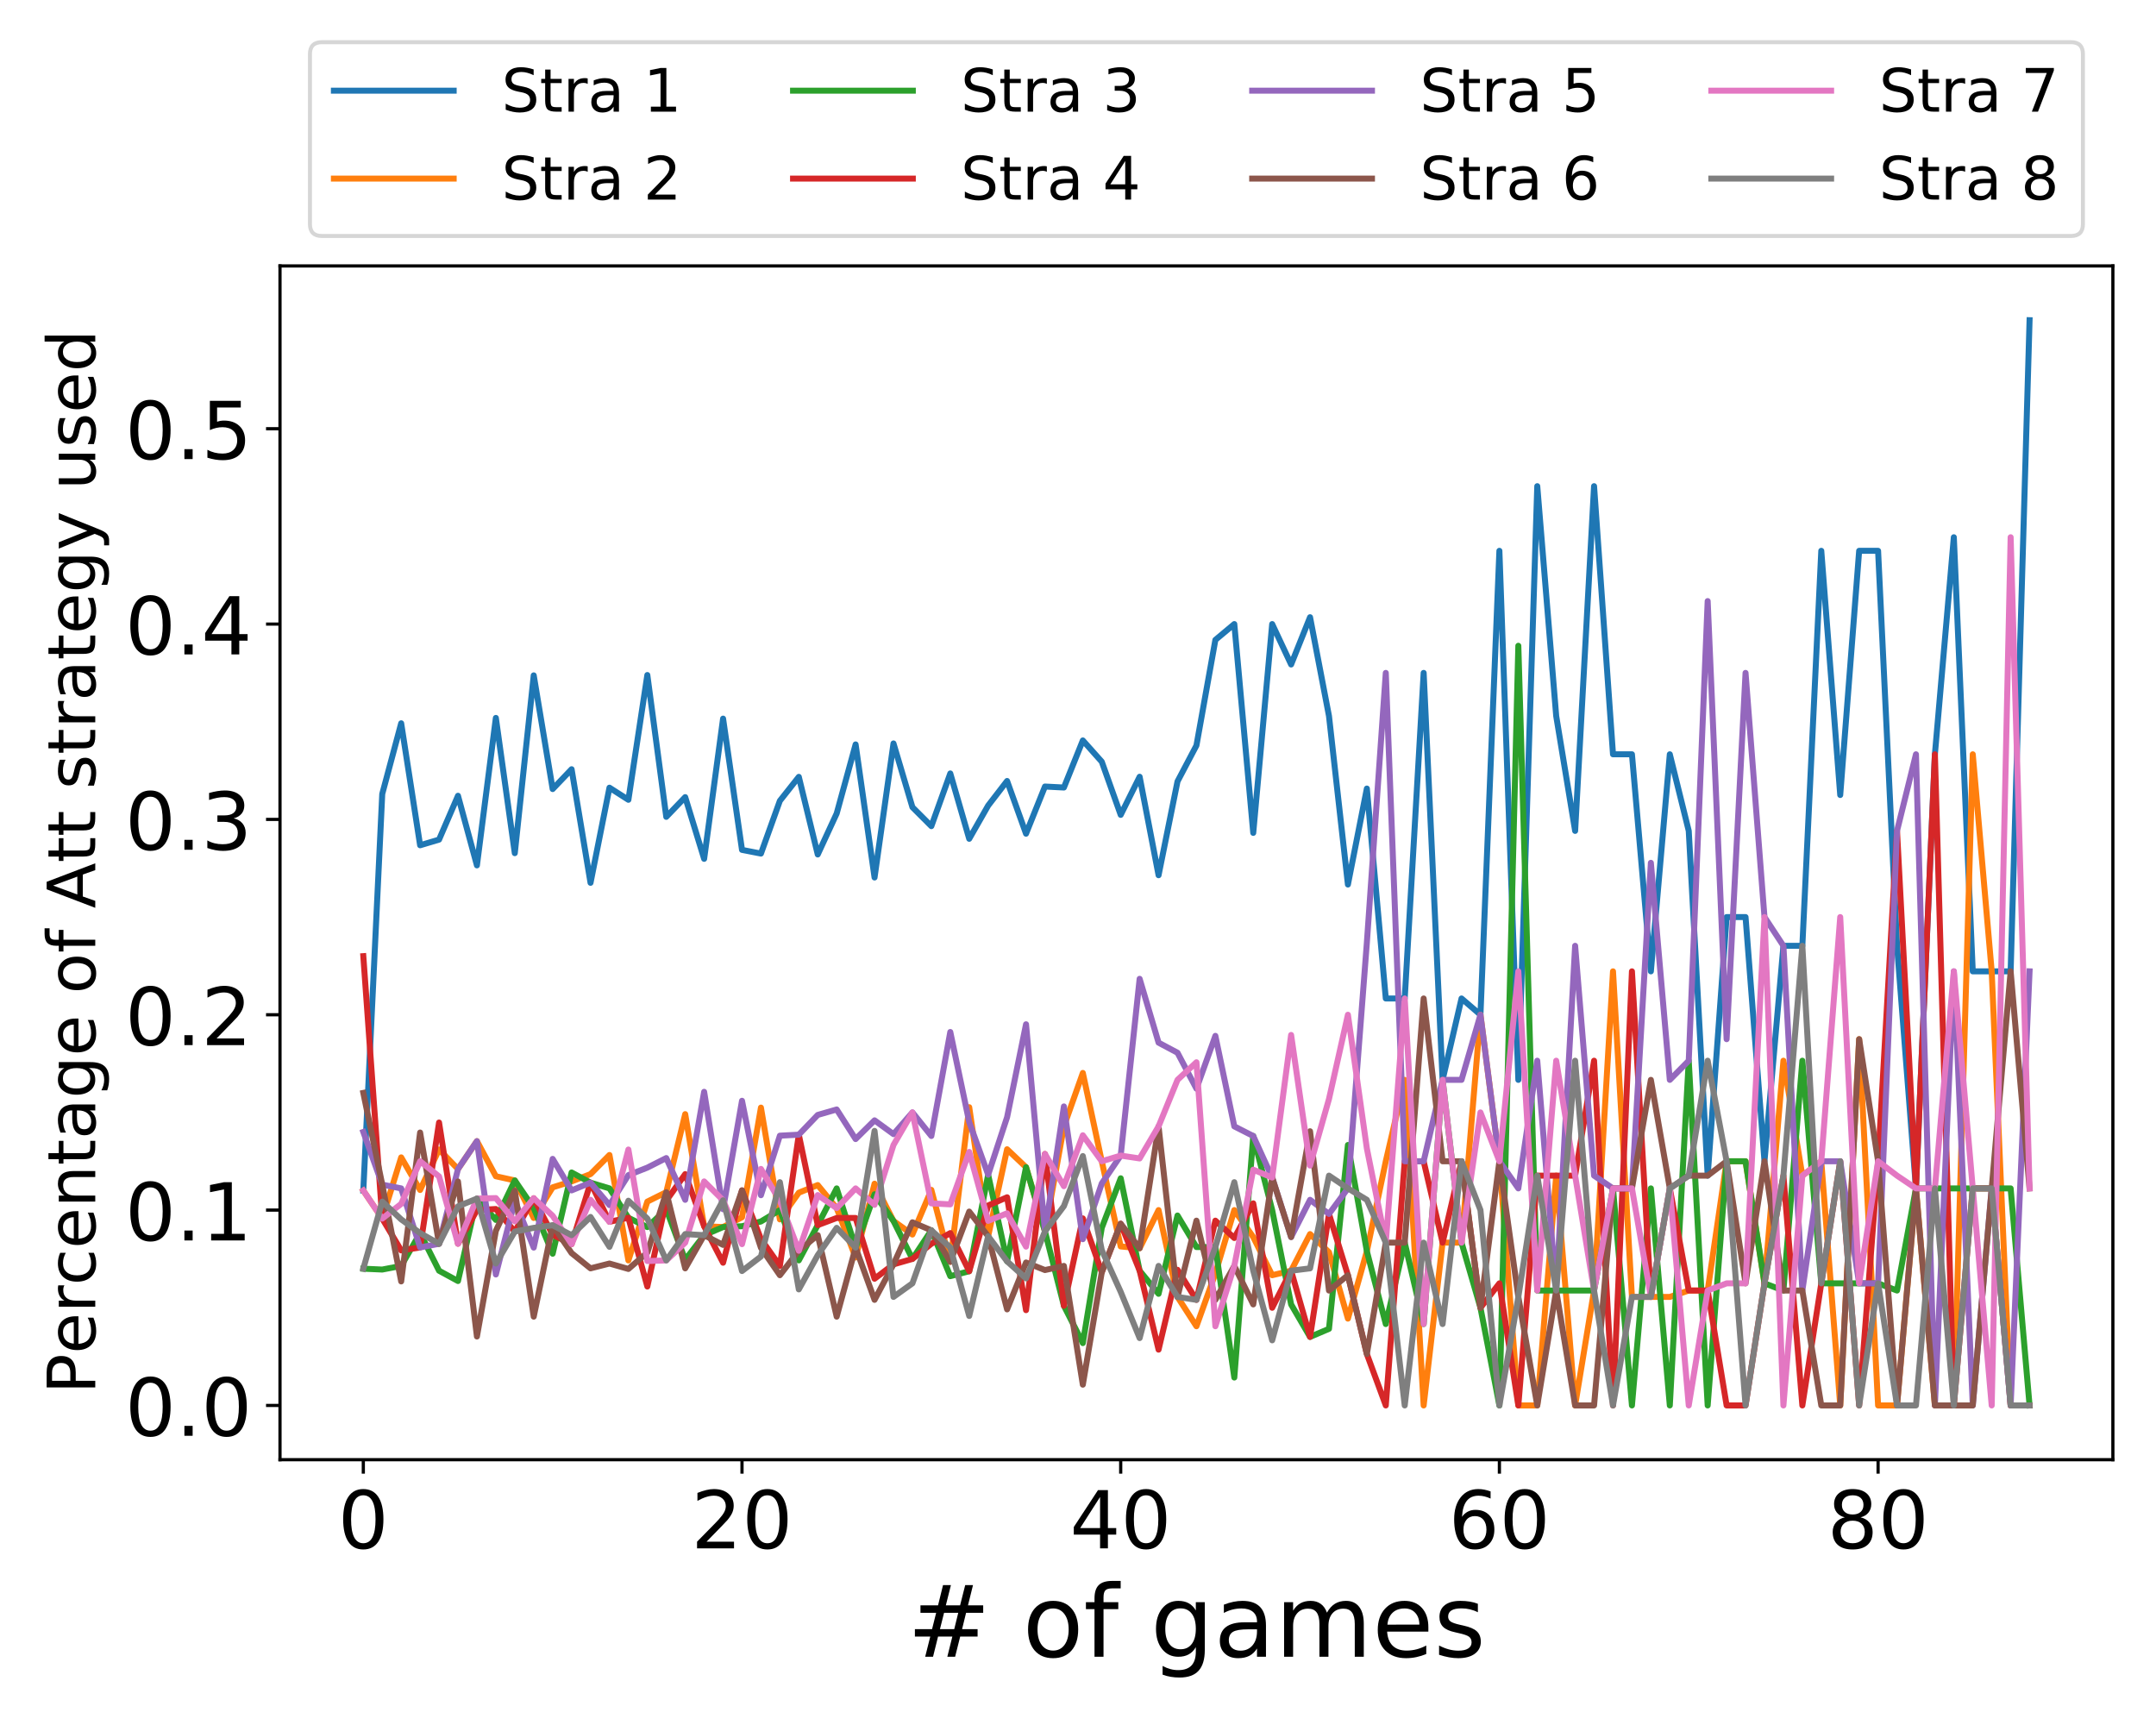 <?xml version="1.0" encoding="utf-8" standalone="no"?>
<!DOCTYPE svg PUBLIC "-//W3C//DTD SVG 1.1//EN"
  "http://www.w3.org/Graphics/SVG/1.1/DTD/svg11.dtd">
<!-- Created with matplotlib (https://matplotlib.org/) -->
<svg height="432pt" version="1.1" viewBox="0 0 540 432" width="540pt" xmlns="http://www.w3.org/2000/svg" xmlns:xlink="http://www.w3.org/1999/xlink">
 <defs>
  <style type="text/css">
*{stroke-linecap:butt;stroke-linejoin:round;}
  </style>
 </defs>
 <g id="figure_1">
  <g id="patch_1">
   <path d="M 0 432 
L 540 432 
L 540 0 
L 0 0 
z
" style="fill:#ffffff;"/>
  </g>
  <g id="axes_1">
   <g id="patch_2">
    <path d="M 70.13 365.56 
L 529.2 365.56 
L 529.2 66.6 
L 70.13 66.6 
z
" style="fill:#ffffff;"/>
   </g>
   <g id="matplotlib.axis_1">
    <g id="xtick_1">
     <g id="line2d_1">
      <defs>
       <path d="M 0 0 
L 0 3.5 
" id="mbf0264734a" style="stroke:#000000;stroke-width:0.8;"/>
      </defs>
      <g>
       <use style="stroke:#000000;stroke-width:0.8;" x="90.997" xlink:href="#mbf0264734a" y="365.56"/>
      </g>
     </g>
     <g id="text_1">
      <!-- 0 -->
      <defs>
       <path d="M 31.781 66.406 
Q 24.172 66.406 20.328 58.906 
Q 16.5 51.422 16.5 36.375 
Q 16.5 21.391 20.328 13.891 
Q 24.172 6.391 31.781 6.391 
Q 39.453 6.391 43.281 13.891 
Q 47.125 21.391 47.125 36.375 
Q 47.125 51.422 43.281 58.906 
Q 39.453 66.406 31.781 66.406 
z
M 31.781 74.219 
Q 44.047 74.219 50.516 64.516 
Q 56.984 54.828 56.984 36.375 
Q 56.984 17.969 50.516 8.266 
Q 44.047 -1.422 31.781 -1.422 
Q 19.531 -1.422 13.062 8.266 
Q 6.594 17.969 6.594 36.375 
Q 6.594 54.828 13.062 64.516 
Q 19.531 74.219 31.781 74.219 
z
" id="DejaVuSans-48"/>
      </defs>
      <g transform="translate(84.634 387.757)scale(0.2 -0.2)">
       <use xlink:href="#DejaVuSans-48"/>
      </g>
     </g>
    </g>
    <g id="xtick_2">
     <g id="line2d_2">
      <g>
       <use style="stroke:#000000;stroke-width:0.8;" x="185.846" xlink:href="#mbf0264734a" y="365.56"/>
      </g>
     </g>
     <g id="text_2">
      <!-- 20 -->
      <defs>
       <path d="M 19.188 8.297 
L 53.609 8.297 
L 53.609 0 
L 7.328 0 
L 7.328 8.297 
Q 12.938 14.109 22.625 23.891 
Q 32.328 33.688 34.812 36.531 
Q 39.547 41.844 41.422 45.531 
Q 43.312 49.219 43.312 52.781 
Q 43.312 58.594 39.234 62.25 
Q 35.156 65.922 28.609 65.922 
Q 23.969 65.922 18.812 64.312 
Q 13.672 62.703 7.812 59.422 
L 7.812 69.391 
Q 13.766 71.781 18.938 73 
Q 24.125 74.219 28.422 74.219 
Q 39.75 74.219 46.484 68.547 
Q 53.219 62.891 53.219 53.422 
Q 53.219 48.922 51.531 44.891 
Q 49.859 40.875 45.406 35.406 
Q 44.188 33.984 37.641 27.219 
Q 31.109 20.453 19.188 8.297 
z
" id="DejaVuSans-50"/>
      </defs>
      <g transform="translate(173.121 387.757)scale(0.2 -0.2)">
       <use xlink:href="#DejaVuSans-50"/>
       <use x="63.623" xlink:href="#DejaVuSans-48"/>
      </g>
     </g>
    </g>
    <g id="xtick_3">
     <g id="line2d_3">
      <g>
       <use style="stroke:#000000;stroke-width:0.8;" x="280.695" xlink:href="#mbf0264734a" y="365.56"/>
      </g>
     </g>
     <g id="text_3">
      <!-- 40 -->
      <defs>
       <path d="M 37.797 64.312 
L 12.891 25.391 
L 37.797 25.391 
z
M 35.203 72.906 
L 47.609 72.906 
L 47.609 25.391 
L 58.016 25.391 
L 58.016 17.188 
L 47.609 17.188 
L 47.609 0 
L 37.797 0 
L 37.797 17.188 
L 4.891 17.188 
L 4.891 26.703 
z
" id="DejaVuSans-52"/>
      </defs>
      <g transform="translate(267.97 387.757)scale(0.2 -0.2)">
       <use xlink:href="#DejaVuSans-52"/>
       <use x="63.623" xlink:href="#DejaVuSans-48"/>
      </g>
     </g>
    </g>
    <g id="xtick_4">
     <g id="line2d_4">
      <g>
       <use style="stroke:#000000;stroke-width:0.8;" x="375.544" xlink:href="#mbf0264734a" y="365.56"/>
      </g>
     </g>
     <g id="text_4">
      <!-- 60 -->
      <defs>
       <path d="M 33.016 40.375 
Q 26.375 40.375 22.484 35.828 
Q 18.609 31.297 18.609 23.391 
Q 18.609 15.531 22.484 10.953 
Q 26.375 6.391 33.016 6.391 
Q 39.656 6.391 43.531 10.953 
Q 47.406 15.531 47.406 23.391 
Q 47.406 31.297 43.531 35.828 
Q 39.656 40.375 33.016 40.375 
z
M 52.594 71.297 
L 52.594 62.312 
Q 48.875 64.062 45.094 64.984 
Q 41.312 65.922 37.594 65.922 
Q 27.828 65.922 22.672 59.328 
Q 17.531 52.734 16.797 39.406 
Q 19.672 43.656 24.016 45.922 
Q 28.375 48.188 33.594 48.188 
Q 44.578 48.188 50.953 41.516 
Q 57.328 34.859 57.328 23.391 
Q 57.328 12.156 50.688 5.359 
Q 44.047 -1.422 33.016 -1.422 
Q 20.359 -1.422 13.672 8.266 
Q 6.984 17.969 6.984 36.375 
Q 6.984 53.656 15.188 63.938 
Q 23.391 74.219 37.203 74.219 
Q 40.922 74.219 44.703 73.484 
Q 48.484 72.75 52.594 71.297 
z
" id="DejaVuSans-54"/>
      </defs>
      <g transform="translate(362.819 387.757)scale(0.2 -0.2)">
       <use xlink:href="#DejaVuSans-54"/>
       <use x="63.623" xlink:href="#DejaVuSans-48"/>
      </g>
     </g>
    </g>
    <g id="xtick_5">
     <g id="line2d_5">
      <g>
       <use style="stroke:#000000;stroke-width:0.8;" x="470.394" xlink:href="#mbf0264734a" y="365.56"/>
      </g>
     </g>
     <g id="text_5">
      <!-- 80 -->
      <defs>
       <path d="M 31.781 34.625 
Q 24.75 34.625 20.719 30.859 
Q 16.703 27.094 16.703 20.516 
Q 16.703 13.922 20.719 10.156 
Q 24.75 6.391 31.781 6.391 
Q 38.812 6.391 42.859 10.172 
Q 46.922 13.969 46.922 20.516 
Q 46.922 27.094 42.891 30.859 
Q 38.875 34.625 31.781 34.625 
z
M 21.922 38.812 
Q 15.578 40.375 12.031 44.719 
Q 8.5 49.078 8.5 55.328 
Q 8.5 64.062 14.719 69.141 
Q 20.953 74.219 31.781 74.219 
Q 42.672 74.219 48.875 69.141 
Q 55.078 64.062 55.078 55.328 
Q 55.078 49.078 51.531 44.719 
Q 48 40.375 41.703 38.812 
Q 48.828 37.156 52.797 32.312 
Q 56.781 27.484 56.781 20.516 
Q 56.781 9.906 50.312 4.234 
Q 43.844 -1.422 31.781 -1.422 
Q 19.734 -1.422 13.25 4.234 
Q 6.781 9.906 6.781 20.516 
Q 6.781 27.484 10.781 32.312 
Q 14.797 37.156 21.922 38.812 
z
M 18.312 54.391 
Q 18.312 48.734 21.844 45.562 
Q 25.391 42.391 31.781 42.391 
Q 38.141 42.391 41.719 45.562 
Q 45.312 48.734 45.312 54.391 
Q 45.312 60.062 41.719 63.234 
Q 38.141 66.406 31.781 66.406 
Q 25.391 66.406 21.844 63.234 
Q 18.312 60.062 18.312 54.391 
z
" id="DejaVuSans-56"/>
      </defs>
      <g transform="translate(457.669 387.757)scale(0.2 -0.2)">
       <use xlink:href="#DejaVuSans-56"/>
       <use x="63.623" xlink:href="#DejaVuSans-48"/>
      </g>
     </g>
    </g>
    <g id="text_6">
     <!-- # of games -->
     <defs>
      <path d="M 51.125 44 
L 36.922 44 
L 32.812 27.688 
L 47.125 27.688 
z
M 43.797 71.781 
L 38.719 51.516 
L 52.984 51.516 
L 58.109 71.781 
L 65.922 71.781 
L 60.891 51.516 
L 76.125 51.516 
L 76.125 44 
L 58.984 44 
L 54.984 27.688 
L 70.516 27.688 
L 70.516 20.219 
L 53.078 20.219 
L 48 0 
L 40.188 0 
L 45.219 20.219 
L 30.906 20.219 
L 25.875 0 
L 18.016 0 
L 23.094 20.219 
L 7.719 20.219 
L 7.719 27.688 
L 24.906 27.688 
L 29 44 
L 13.281 44 
L 13.281 51.516 
L 30.906 51.516 
L 35.891 71.781 
z
" id="DejaVuSans-35"/>
      <path id="DejaVuSans-32"/>
      <path d="M 30.609 48.391 
Q 23.391 48.391 19.188 42.75 
Q 14.984 37.109 14.984 27.297 
Q 14.984 17.484 19.156 11.844 
Q 23.344 6.203 30.609 6.203 
Q 37.797 6.203 41.984 11.859 
Q 46.188 17.531 46.188 27.297 
Q 46.188 37.016 41.984 42.703 
Q 37.797 48.391 30.609 48.391 
z
M 30.609 56 
Q 42.328 56 49.016 48.375 
Q 55.719 40.766 55.719 27.297 
Q 55.719 13.875 49.016 6.219 
Q 42.328 -1.422 30.609 -1.422 
Q 18.844 -1.422 12.172 6.219 
Q 5.516 13.875 5.516 27.297 
Q 5.516 40.766 12.172 48.375 
Q 18.844 56 30.609 56 
z
" id="DejaVuSans-111"/>
      <path d="M 37.109 75.984 
L 37.109 68.5 
L 28.516 68.5 
Q 23.688 68.5 21.797 66.547 
Q 19.922 64.594 19.922 59.516 
L 19.922 54.688 
L 34.719 54.688 
L 34.719 47.703 
L 19.922 47.703 
L 19.922 0 
L 10.891 0 
L 10.891 47.703 
L 2.297 47.703 
L 2.297 54.688 
L 10.891 54.688 
L 10.891 58.5 
Q 10.891 67.625 15.141 71.797 
Q 19.391 75.984 28.609 75.984 
z
" id="DejaVuSans-102"/>
      <path d="M 45.406 27.984 
Q 45.406 37.75 41.375 43.109 
Q 37.359 48.484 30.078 48.484 
Q 22.859 48.484 18.828 43.109 
Q 14.797 37.75 14.797 27.984 
Q 14.797 18.266 18.828 12.891 
Q 22.859 7.516 30.078 7.516 
Q 37.359 7.516 41.375 12.891 
Q 45.406 18.266 45.406 27.984 
z
M 54.391 6.781 
Q 54.391 -7.172 48.188 -13.984 
Q 42 -20.797 29.203 -20.797 
Q 24.469 -20.797 20.266 -20.094 
Q 16.062 -19.391 12.109 -17.922 
L 12.109 -9.188 
Q 16.062 -11.328 19.922 -12.344 
Q 23.781 -13.375 27.781 -13.375 
Q 36.625 -13.375 41.016 -8.766 
Q 45.406 -4.156 45.406 5.172 
L 45.406 9.625 
Q 42.625 4.781 38.281 2.391 
Q 33.938 0 27.875 0 
Q 17.828 0 11.672 7.656 
Q 5.516 15.328 5.516 27.984 
Q 5.516 40.672 11.672 48.328 
Q 17.828 56 27.875 56 
Q 33.938 56 38.281 53.609 
Q 42.625 51.219 45.406 46.391 
L 45.406 54.688 
L 54.391 54.688 
z
" id="DejaVuSans-103"/>
      <path d="M 34.281 27.484 
Q 23.391 27.484 19.188 25 
Q 14.984 22.516 14.984 16.5 
Q 14.984 11.719 18.141 8.906 
Q 21.297 6.109 26.703 6.109 
Q 34.188 6.109 38.703 11.406 
Q 43.219 16.703 43.219 25.484 
L 43.219 27.484 
z
M 52.203 31.203 
L 52.203 0 
L 43.219 0 
L 43.219 8.297 
Q 40.141 3.328 35.547 0.953 
Q 30.953 -1.422 24.312 -1.422 
Q 15.922 -1.422 10.953 3.297 
Q 6 8.016 6 15.922 
Q 6 25.141 12.172 29.828 
Q 18.359 34.516 30.609 34.516 
L 43.219 34.516 
L 43.219 35.406 
Q 43.219 41.609 39.141 45 
Q 35.062 48.391 27.688 48.391 
Q 23 48.391 18.547 47.266 
Q 14.109 46.141 10.016 43.891 
L 10.016 52.203 
Q 14.938 54.109 19.578 55.047 
Q 24.219 56 28.609 56 
Q 40.484 56 46.344 49.844 
Q 52.203 43.703 52.203 31.203 
z
" id="DejaVuSans-97"/>
      <path d="M 52 44.188 
Q 55.375 50.25 60.062 53.125 
Q 64.75 56 71.094 56 
Q 79.641 56 84.281 50.016 
Q 88.922 44.047 88.922 33.016 
L 88.922 0 
L 79.891 0 
L 79.891 32.719 
Q 79.891 40.578 77.094 44.375 
Q 74.312 48.188 68.609 48.188 
Q 61.625 48.188 57.562 43.547 
Q 53.516 38.922 53.516 30.906 
L 53.516 0 
L 44.484 0 
L 44.484 32.719 
Q 44.484 40.625 41.703 44.406 
Q 38.922 48.188 33.109 48.188 
Q 26.219 48.188 22.156 43.531 
Q 18.109 38.875 18.109 30.906 
L 18.109 0 
L 9.078 0 
L 9.078 54.688 
L 18.109 54.688 
L 18.109 46.188 
Q 21.188 51.219 25.484 53.609 
Q 29.781 56 35.688 56 
Q 41.656 56 45.828 52.969 
Q 50 49.953 52 44.188 
z
" id="DejaVuSans-109"/>
      <path d="M 56.203 29.594 
L 56.203 25.203 
L 14.891 25.203 
Q 15.484 15.922 20.484 11.062 
Q 25.484 6.203 34.422 6.203 
Q 39.594 6.203 44.453 7.469 
Q 49.312 8.734 54.109 11.281 
L 54.109 2.781 
Q 49.266 0.734 44.188 -0.344 
Q 39.109 -1.422 33.891 -1.422 
Q 20.797 -1.422 13.156 6.188 
Q 5.516 13.812 5.516 26.812 
Q 5.516 40.234 12.766 48.109 
Q 20.016 56 32.328 56 
Q 43.359 56 49.781 48.891 
Q 56.203 41.797 56.203 29.594 
z
M 47.219 32.234 
Q 47.125 39.594 43.094 43.984 
Q 39.062 48.391 32.422 48.391 
Q 24.906 48.391 20.391 44.141 
Q 15.875 39.891 15.188 32.172 
z
" id="DejaVuSans-101"/>
      <path d="M 44.281 53.078 
L 44.281 44.578 
Q 40.484 46.531 36.375 47.5 
Q 32.281 48.484 27.875 48.484 
Q 21.188 48.484 17.844 46.438 
Q 14.5 44.391 14.5 40.281 
Q 14.5 37.156 16.891 35.375 
Q 19.281 33.594 26.516 31.984 
L 29.594 31.297 
Q 39.156 29.25 43.188 25.516 
Q 47.219 21.781 47.219 15.094 
Q 47.219 7.469 41.188 3.016 
Q 35.156 -1.422 24.609 -1.422 
Q 20.219 -1.422 15.453 -0.562 
Q 10.688 0.297 5.422 2 
L 5.422 11.281 
Q 10.406 8.688 15.234 7.391 
Q 20.062 6.109 24.812 6.109 
Q 31.156 6.109 34.562 8.281 
Q 37.984 10.453 37.984 14.406 
Q 37.984 18.062 35.516 20.016 
Q 33.062 21.969 24.703 23.781 
L 21.578 24.516 
Q 13.234 26.266 9.516 29.906 
Q 5.812 33.547 5.812 39.891 
Q 5.812 47.609 11.281 51.797 
Q 16.75 56 26.812 56 
Q 31.781 56 36.172 55.266 
Q 40.578 54.547 44.281 53.078 
z
" id="DejaVuSans-115"/>
     </defs>
     <g transform="translate(227.222 414.912)scale(0.25 -0.25)">
      <use xlink:href="#DejaVuSans-35"/>
      <use x="83.789" xlink:href="#DejaVuSans-32"/>
      <use x="115.576" xlink:href="#DejaVuSans-111"/>
      <use x="176.758" xlink:href="#DejaVuSans-102"/>
      <use x="211.963" xlink:href="#DejaVuSans-32"/>
      <use x="243.75" xlink:href="#DejaVuSans-103"/>
      <use x="307.227" xlink:href="#DejaVuSans-97"/>
      <use x="368.506" xlink:href="#DejaVuSans-109"/>
      <use x="465.918" xlink:href="#DejaVuSans-101"/>
      <use x="527.441" xlink:href="#DejaVuSans-115"/>
     </g>
    </g>
   </g>
   <g id="matplotlib.axis_2">
    <g id="ytick_1">
     <g id="line2d_6">
      <defs>
       <path d="M 0 0 
L -3.5 0 
" id="m1c75ceeee9" style="stroke:#000000;stroke-width:0.8;"/>
      </defs>
      <g>
       <use style="stroke:#000000;stroke-width:0.8;" x="70.13" xlink:href="#m1c75ceeee9" y="351.971"/>
      </g>
     </g>
     <g id="text_7">
      <!-- 0.0 -->
      <defs>
       <path d="M 10.688 12.406 
L 21 12.406 
L 21 0 
L 10.688 0 
z
" id="DejaVuSans-46"/>
      </defs>
      <g transform="translate(31.324 359.569)scale(0.2 -0.2)">
       <use xlink:href="#DejaVuSans-48"/>
       <use x="63.623" xlink:href="#DejaVuSans-46"/>
       <use x="95.41" xlink:href="#DejaVuSans-48"/>
      </g>
     </g>
    </g>
    <g id="ytick_2">
     <g id="line2d_7">
      <g>
       <use style="stroke:#000000;stroke-width:0.8;" x="70.13" xlink:href="#m1c75ceeee9" y="303.05"/>
      </g>
     </g>
     <g id="text_8">
      <!-- 0.1 -->
      <defs>
       <path d="M 12.406 8.297 
L 28.516 8.297 
L 28.516 63.922 
L 10.984 60.406 
L 10.984 69.391 
L 28.422 72.906 
L 38.281 72.906 
L 38.281 8.297 
L 54.391 8.297 
L 54.391 0 
L 12.406 0 
z
" id="DejaVuSans-49"/>
      </defs>
      <g transform="translate(31.324 310.649)scale(0.2 -0.2)">
       <use xlink:href="#DejaVuSans-48"/>
       <use x="63.623" xlink:href="#DejaVuSans-46"/>
       <use x="95.41" xlink:href="#DejaVuSans-49"/>
      </g>
     </g>
    </g>
    <g id="ytick_3">
     <g id="line2d_8">
      <g>
       <use style="stroke:#000000;stroke-width:0.8;" x="70.13" xlink:href="#m1c75ceeee9" y="254.129"/>
      </g>
     </g>
     <g id="text_9">
      <!-- 0.2 -->
      <g transform="translate(31.324 261.728)scale(0.2 -0.2)">
       <use xlink:href="#DejaVuSans-48"/>
       <use x="63.623" xlink:href="#DejaVuSans-46"/>
       <use x="95.41" xlink:href="#DejaVuSans-50"/>
      </g>
     </g>
    </g>
    <g id="ytick_4">
     <g id="line2d_9">
      <g>
       <use style="stroke:#000000;stroke-width:0.8;" x="70.13" xlink:href="#m1c75ceeee9" y="205.209"/>
      </g>
     </g>
     <g id="text_10">
      <!-- 0.3 -->
      <defs>
       <path d="M 40.578 39.312 
Q 47.656 37.797 51.625 33 
Q 55.609 28.219 55.609 21.188 
Q 55.609 10.406 48.188 4.484 
Q 40.766 -1.422 27.094 -1.422 
Q 22.516 -1.422 17.656 -0.516 
Q 12.797 0.391 7.625 2.203 
L 7.625 11.719 
Q 11.719 9.328 16.594 8.109 
Q 21.484 6.891 26.812 6.891 
Q 36.078 6.891 40.938 10.547 
Q 45.797 14.203 45.797 21.188 
Q 45.797 27.641 41.281 31.266 
Q 36.766 34.906 28.719 34.906 
L 20.219 34.906 
L 20.219 43.016 
L 29.109 43.016 
Q 36.375 43.016 40.234 45.922 
Q 44.094 48.828 44.094 54.297 
Q 44.094 59.906 40.109 62.906 
Q 36.141 65.922 28.719 65.922 
Q 24.656 65.922 20.016 65.031 
Q 15.375 64.156 9.812 62.312 
L 9.812 71.094 
Q 15.438 72.656 20.344 73.438 
Q 25.25 74.219 29.594 74.219 
Q 40.828 74.219 47.359 69.109 
Q 53.906 64.016 53.906 55.328 
Q 53.906 49.266 50.438 45.094 
Q 46.969 40.922 40.578 39.312 
z
" id="DejaVuSans-51"/>
      </defs>
      <g transform="translate(31.324 212.807)scale(0.2 -0.2)">
       <use xlink:href="#DejaVuSans-48"/>
       <use x="63.623" xlink:href="#DejaVuSans-46"/>
       <use x="95.41" xlink:href="#DejaVuSans-51"/>
      </g>
     </g>
    </g>
    <g id="ytick_5">
     <g id="line2d_10">
      <g>
       <use style="stroke:#000000;stroke-width:0.8;" x="70.13" xlink:href="#m1c75ceeee9" y="156.288"/>
      </g>
     </g>
     <g id="text_11">
      <!-- 0.4 -->
      <g transform="translate(31.324 163.886)scale(0.2 -0.2)">
       <use xlink:href="#DejaVuSans-48"/>
       <use x="63.623" xlink:href="#DejaVuSans-46"/>
       <use x="95.41" xlink:href="#DejaVuSans-52"/>
      </g>
     </g>
    </g>
    <g id="ytick_6">
     <g id="line2d_11">
      <g>
       <use style="stroke:#000000;stroke-width:0.8;" x="70.13" xlink:href="#m1c75ceeee9" y="107.367"/>
      </g>
     </g>
     <g id="text_12">
      <!-- 0.5 -->
      <defs>
       <path d="M 10.797 72.906 
L 49.516 72.906 
L 49.516 64.594 
L 19.828 64.594 
L 19.828 46.734 
Q 21.969 47.469 24.109 47.828 
Q 26.266 48.188 28.422 48.188 
Q 40.625 48.188 47.75 41.5 
Q 54.891 34.812 54.891 23.391 
Q 54.891 11.625 47.562 5.094 
Q 40.234 -1.422 26.906 -1.422 
Q 22.312 -1.422 17.547 -0.641 
Q 12.797 0.141 7.719 1.703 
L 7.719 11.625 
Q 12.109 9.234 16.797 8.062 
Q 21.484 6.891 26.703 6.891 
Q 35.156 6.891 40.078 11.328 
Q 45.016 15.766 45.016 23.391 
Q 45.016 31 40.078 35.438 
Q 35.156 39.891 26.703 39.891 
Q 22.75 39.891 18.812 39.016 
Q 14.891 38.141 10.797 36.281 
z
" id="DejaVuSans-53"/>
      </defs>
      <g transform="translate(31.324 114.966)scale(0.2 -0.2)">
       <use xlink:href="#DejaVuSans-48"/>
       <use x="63.623" xlink:href="#DejaVuSans-46"/>
       <use x="95.41" xlink:href="#DejaVuSans-53"/>
      </g>
     </g>
    </g>
    <g id="text_13">
     <!-- Percentage of Att strategy used -->
     <defs>
      <path d="M 19.672 64.797 
L 19.672 37.406 
L 32.078 37.406 
Q 38.969 37.406 42.719 40.969 
Q 46.484 44.531 46.484 51.125 
Q 46.484 57.672 42.719 61.234 
Q 38.969 64.797 32.078 64.797 
z
M 9.812 72.906 
L 32.078 72.906 
Q 44.344 72.906 50.609 67.359 
Q 56.891 61.812 56.891 51.125 
Q 56.891 40.328 50.609 34.812 
Q 44.344 29.297 32.078 29.297 
L 19.672 29.297 
L 19.672 0 
L 9.812 0 
z
" id="DejaVuSans-80"/>
      <path d="M 41.109 46.297 
Q 39.594 47.172 37.812 47.578 
Q 36.031 48 33.891 48 
Q 26.266 48 22.188 43.047 
Q 18.109 38.094 18.109 28.812 
L 18.109 0 
L 9.078 0 
L 9.078 54.688 
L 18.109 54.688 
L 18.109 46.188 
Q 20.953 51.172 25.484 53.578 
Q 30.031 56 36.531 56 
Q 37.453 56 38.578 55.875 
Q 39.703 55.766 41.062 55.516 
z
" id="DejaVuSans-114"/>
      <path d="M 48.781 52.594 
L 48.781 44.188 
Q 44.969 46.297 41.141 47.344 
Q 37.312 48.391 33.406 48.391 
Q 24.656 48.391 19.812 42.844 
Q 14.984 37.312 14.984 27.297 
Q 14.984 17.281 19.812 11.734 
Q 24.656 6.203 33.406 6.203 
Q 37.312 6.203 41.141 7.25 
Q 44.969 8.297 48.781 10.406 
L 48.781 2.094 
Q 45.016 0.344 40.984 -0.531 
Q 36.969 -1.422 32.422 -1.422 
Q 20.062 -1.422 12.781 6.344 
Q 5.516 14.109 5.516 27.297 
Q 5.516 40.672 12.859 48.328 
Q 20.219 56 33.016 56 
Q 37.156 56 41.109 55.141 
Q 45.062 54.297 48.781 52.594 
z
" id="DejaVuSans-99"/>
      <path d="M 54.891 33.016 
L 54.891 0 
L 45.906 0 
L 45.906 32.719 
Q 45.906 40.484 42.875 44.328 
Q 39.844 48.188 33.797 48.188 
Q 26.516 48.188 22.312 43.547 
Q 18.109 38.922 18.109 30.906 
L 18.109 0 
L 9.078 0 
L 9.078 54.688 
L 18.109 54.688 
L 18.109 46.188 
Q 21.344 51.125 25.703 53.562 
Q 30.078 56 35.797 56 
Q 45.219 56 50.047 50.172 
Q 54.891 44.344 54.891 33.016 
z
" id="DejaVuSans-110"/>
      <path d="M 18.312 70.219 
L 18.312 54.688 
L 36.812 54.688 
L 36.812 47.703 
L 18.312 47.703 
L 18.312 18.016 
Q 18.312 11.328 20.141 9.422 
Q 21.969 7.516 27.594 7.516 
L 36.812 7.516 
L 36.812 0 
L 27.594 0 
Q 17.188 0 13.234 3.875 
Q 9.281 7.766 9.281 18.016 
L 9.281 47.703 
L 2.688 47.703 
L 2.688 54.688 
L 9.281 54.688 
L 9.281 70.219 
z
" id="DejaVuSans-116"/>
      <path d="M 34.188 63.188 
L 20.797 26.906 
L 47.609 26.906 
z
M 28.609 72.906 
L 39.797 72.906 
L 67.578 0 
L 57.328 0 
L 50.688 18.703 
L 17.828 18.703 
L 11.188 0 
L 0.781 0 
z
" id="DejaVuSans-65"/>
      <path d="M 32.172 -5.078 
Q 28.375 -14.844 24.75 -17.812 
Q 21.141 -20.797 15.094 -20.797 
L 7.906 -20.797 
L 7.906 -13.281 
L 13.188 -13.281 
Q 16.891 -13.281 18.938 -11.516 
Q 21 -9.766 23.484 -3.219 
L 25.094 0.875 
L 2.984 54.688 
L 12.5 54.688 
L 29.594 11.922 
L 46.688 54.688 
L 56.203 54.688 
z
" id="DejaVuSans-121"/>
      <path d="M 8.5 21.578 
L 8.5 54.688 
L 17.484 54.688 
L 17.484 21.922 
Q 17.484 14.156 20.5 10.266 
Q 23.531 6.391 29.594 6.391 
Q 36.859 6.391 41.078 11.031 
Q 45.312 15.672 45.312 23.688 
L 45.312 54.688 
L 54.297 54.688 
L 54.297 0 
L 45.312 0 
L 45.312 8.406 
Q 42.047 3.422 37.719 1 
Q 33.406 -1.422 27.688 -1.422 
Q 18.266 -1.422 13.375 4.438 
Q 8.5 10.297 8.5 21.578 
z
M 31.109 56 
z
" id="DejaVuSans-117"/>
      <path d="M 45.406 46.391 
L 45.406 75.984 
L 54.391 75.984 
L 54.391 0 
L 45.406 0 
L 45.406 8.203 
Q 42.578 3.328 38.25 0.953 
Q 33.938 -1.422 27.875 -1.422 
Q 17.969 -1.422 11.734 6.484 
Q 5.516 14.406 5.516 27.297 
Q 5.516 40.188 11.734 48.094 
Q 17.969 56 27.875 56 
Q 33.938 56 38.25 53.625 
Q 42.578 51.266 45.406 46.391 
z
M 14.797 27.297 
Q 14.797 17.391 18.875 11.75 
Q 22.953 6.109 30.078 6.109 
Q 37.203 6.109 41.297 11.75 
Q 45.406 17.391 45.406 27.297 
Q 45.406 37.203 41.297 42.844 
Q 37.203 48.484 30.078 48.484 
Q 22.953 48.484 18.875 42.844 
Q 14.797 37.203 14.797 27.297 
z
" id="DejaVuSans-100"/>
     </defs>
     <g transform="translate(23.858 349.092)rotate(-90)scale(0.167 -0.167)">
      <use xlink:href="#DejaVuSans-80"/>
      <use x="60.256" xlink:href="#DejaVuSans-101"/>
      <use x="121.779" xlink:href="#DejaVuSans-114"/>
      <use x="162.861" xlink:href="#DejaVuSans-99"/>
      <use x="217.842" xlink:href="#DejaVuSans-101"/>
      <use x="279.365" xlink:href="#DejaVuSans-110"/>
      <use x="342.744" xlink:href="#DejaVuSans-116"/>
      <use x="381.953" xlink:href="#DejaVuSans-97"/>
      <use x="443.232" xlink:href="#DejaVuSans-103"/>
      <use x="506.709" xlink:href="#DejaVuSans-101"/>
      <use x="568.232" xlink:href="#DejaVuSans-32"/>
      <use x="600.02" xlink:href="#DejaVuSans-111"/>
      <use x="661.201" xlink:href="#DejaVuSans-102"/>
      <use x="696.406" xlink:href="#DejaVuSans-32"/>
      <use x="728.193" xlink:href="#DejaVuSans-65"/>
      <use x="796.586" xlink:href="#DejaVuSans-116"/>
      <use x="835.795" xlink:href="#DejaVuSans-116"/>
      <use x="875.004" xlink:href="#DejaVuSans-32"/>
      <use x="906.791" xlink:href="#DejaVuSans-115"/>
      <use x="958.891" xlink:href="#DejaVuSans-116"/>
      <use x="998.1" xlink:href="#DejaVuSans-114"/>
      <use x="1039.213" xlink:href="#DejaVuSans-97"/>
      <use x="1100.492" xlink:href="#DejaVuSans-116"/>
      <use x="1139.701" xlink:href="#DejaVuSans-101"/>
      <use x="1201.225" xlink:href="#DejaVuSans-103"/>
      <use x="1264.701" xlink:href="#DejaVuSans-121"/>
      <use x="1323.881" xlink:href="#DejaVuSans-32"/>
      <use x="1355.668" xlink:href="#DejaVuSans-117"/>
      <use x="1419.047" xlink:href="#DejaVuSans-115"/>
      <use x="1471.146" xlink:href="#DejaVuSans-101"/>
      <use x="1532.67" xlink:href="#DejaVuSans-100"/>
     </g>
    </g>
   </g>
   <g id="line2d_12">
    <path clip-path="url(#pb233f1029d)" d="M 90.997 298.158 
L 95.739 198.828 
L 100.482 181.137 
L 105.224 211.684 
L 109.967 210.269 
L 114.709 199.288 
L 119.452 216.719 
L 124.194 179.792 
L 128.936 213.661 
L 133.679 169.136 
L 138.421 197.609 
L 143.164 192.642 
L 147.906 221.087 
L 152.649 197.264 
L 157.391 200.295 
L 162.134 169.05 
L 166.876 204.568 
L 171.619 199.63 
L 176.361 215.083 
L 181.104 179.967 
L 185.846 212.839 
L 190.588 213.764 
L 195.331 200.55 
L 200.073 194.553 
L 204.816 213.989 
L 209.558 203.726 
L 214.301 186.431 
L 219.043 219.753 
L 223.786 186.184 
L 228.528 202.151 
L 233.271 206.896 
L 238.013 193.698 
L 242.755 210.063 
L 247.498 201.742 
L 252.24 195.585 
L 256.983 208.788 
L 261.725 196.975 
L 266.468 197.222 
L 271.21 185.432 
L 275.953 190.755 
L 280.695 204.071 
L 285.438 194.525 
L 290.18 219.186 
L 294.923 195.696 
L 299.665 186.698 
L 304.407 160.255 
L 309.15 156.288 
L 313.892 208.583 
L 318.635 156.288 
L 323.377 166.41 
L 328.12 154.571 
L 332.862 179.31 
L 337.605 221.516 
L 342.347 197.484 
L 347.09 250.053 
L 351.832 250.053 
L 356.575 168.518 
L 361.317 270.436 
L 366.059 250.053 
L 370.802 254.129 
L 375.544 137.943 
L 380.287 270.436 
L 385.029 121.756 
L 389.772 179.31 
L 394.514 208.086 
L 399.257 121.756 
L 403.999 188.902 
L 408.742 188.902 
L 413.484 243.258 
L 418.226 188.902 
L 422.969 208.086 
L 427.711 294.417 
L 432.454 229.669 
L 437.196 229.669 
L 441.939 290.82 
L 446.681 236.863 
L 451.424 236.863 
L 456.166 137.943 
L 460.909 199.094 
L 465.651 137.943 
L 470.394 137.943 
L 475.136 236.863 
L 479.878 297.615 
L 484.621 188.902 
L 489.363 134.545 
L 494.106 243.258 
L 498.848 243.258 
L 503.591 243.258 
L 508.333 80.189 
" style="fill:none;stroke:#1f77b4;stroke-linecap:square;stroke-width:1.5;"/>
   </g>
   <g id="line2d_13">
    <path clip-path="url(#pb233f1029d)" d="M 90.997 298.158 
L 95.739 305.177 
L 100.482 289.849 
L 105.224 298.014 
L 109.967 287.868 
L 114.709 292.767 
L 119.452 285.784 
L 124.194 294.578 
L 128.936 295.622 
L 133.679 305.027 
L 138.421 297.351 
L 143.164 295.869 
L 147.906 294.038 
L 152.649 289.252 
L 157.391 315.654 
L 162.134 300.923 
L 166.876 298.564 
L 171.619 279.019 
L 176.361 307.09 
L 181.104 307.294 
L 185.846 304.845 
L 190.588 277.383 
L 195.331 305.38 
L 200.073 298.691 
L 204.816 296.778 
L 209.558 302.556 
L 214.301 314.91 
L 219.043 296.439 
L 223.786 305.768 
L 228.528 309.165 
L 233.271 297.989 
L 238.013 316 
L 242.755 277.283 
L 247.498 309.599 
L 252.24 287.813 
L 256.983 292.311 
L 261.725 308.378 
L 266.468 282.084 
L 271.21 268.702 
L 275.953 290.82 
L 280.695 312.152 
L 285.438 312.609 
L 290.18 303.05 
L 294.923 324.793 
L 299.665 332.138 
L 304.407 318.916 
L 309.15 303.05 
L 313.892 309.798 
L 318.635 319.357 
L 323.377 318.232 
L 328.12 309.058 
L 332.862 313.602 
L 337.605 330.228 
L 342.347 313.349 
L 347.09 290.82 
L 351.832 270.436 
L 356.575 351.971 
L 361.317 311.204 
L 366.059 311.204 
L 370.802 254.129 
L 375.544 290.82 
L 380.287 351.971 
L 385.029 351.971 
L 389.772 294.417 
L 394.514 351.971 
L 399.257 323.194 
L 403.999 243.258 
L 408.742 324.793 
L 413.484 324.793 
L 418.226 324.793 
L 422.969 323.194 
L 427.711 323.194 
L 432.454 290.82 
L 437.196 290.82 
L 441.939 321.395 
L 446.681 265.64 
L 451.424 294.417 
L 456.166 290.82 
L 460.909 351.971 
L 465.651 260.245 
L 470.394 351.971 
L 475.136 351.971 
L 479.878 297.615 
L 484.621 351.971 
L 489.363 351.971 
L 494.106 188.902 
L 498.848 243.258 
L 503.591 351.971 
L 508.333 351.971 
" style="fill:none;stroke:#ff7f0e;stroke-linecap:square;stroke-width:1.5;"/>
   </g>
   <g id="line2d_14">
    <path clip-path="url(#pb233f1029d)" d="M 90.997 317.726 
L 95.739 317.939 
L 100.482 317.028 
L 105.224 308.806 
L 109.967 318.232 
L 114.709 320.811 
L 119.452 300.172 
L 124.194 305.51 
L 128.936 295.622 
L 133.679 302.556 
L 138.421 313.974 
L 143.164 293.625 
L 147.906 296.184 
L 152.649 297.615 
L 157.391 304.973 
L 162.134 307.304 
L 166.876 302.837 
L 171.619 315.495 
L 176.361 309.334 
L 181.104 307.294 
L 185.846 307.09 
L 190.588 305.902 
L 195.331 303.05 
L 200.073 315.644 
L 204.816 306.813 
L 209.558 297.615 
L 214.301 312.439 
L 219.043 299.084 
L 223.786 305.768 
L 228.528 315.28 
L 233.271 308.111 
L 238.013 319.597 
L 242.755 318.361 
L 247.498 294.191 
L 252.24 315.882 
L 256.983 292.311 
L 261.725 308.378 
L 266.468 327.011 
L 271.21 336.358 
L 275.953 307.498 
L 280.695 295.086 
L 285.438 318.232 
L 290.18 324.016 
L 294.923 304.409 
L 299.665 312.305 
L 304.407 312.305 
L 309.15 344.982 
L 313.892 284.494 
L 318.635 303.05 
L 323.377 326.667 
L 328.12 334.806 
L 332.862 332.786 
L 337.605 286.743 
L 342.347 313.349 
L 347.09 331.587 
L 351.832 311.204 
L 356.575 331.587 
L 361.317 270.436 
L 366.059 311.204 
L 370.802 327.511 
L 375.544 351.971 
L 380.287 161.724 
L 385.029 323.194 
L 389.772 323.194 
L 394.514 323.194 
L 399.257 323.194 
L 403.999 297.615 
L 408.742 351.971 
L 413.484 297.615 
L 418.226 351.971 
L 422.969 265.64 
L 427.711 351.971 
L 432.454 290.82 
L 437.196 290.82 
L 441.939 321.395 
L 446.681 323.194 
L 451.424 265.64 
L 456.166 321.395 
L 460.909 321.395 
L 465.651 321.395 
L 470.394 321.395 
L 475.136 323.194 
L 479.878 297.615 
L 484.621 297.615 
L 489.363 297.615 
L 494.106 297.615 
L 498.848 297.615 
L 503.591 297.615 
L 508.333 351.971 
" style="fill:none;stroke:#2ca02c;stroke-linecap:square;stroke-width:1.5;"/>
   </g>
   <g id="line2d_15">
    <path clip-path="url(#pb233f1029d)" d="M 90.997 239.453 
L 95.739 305.177 
L 100.482 313.145 
L 105.224 312.403 
L 109.967 281.12 
L 114.709 311.463 
L 119.452 303.05 
L 124.194 302.777 
L 128.936 308.429 
L 133.679 300.085 
L 138.421 309.225 
L 143.164 311.578 
L 147.906 296.184 
L 152.649 305.977 
L 157.391 304.973 
L 162.134 322.193 
L 166.876 300.7 
L 171.619 294.038 
L 176.361 307.09 
L 181.104 316.23 
L 185.846 298.113 
L 190.588 310.29 
L 195.331 317.028 
L 200.073 284.16 
L 204.816 306.813 
L 209.558 305.027 
L 214.301 305.027 
L 219.043 320.239 
L 223.786 316.639 
L 228.528 315.28 
L 233.271 311.485 
L 238.013 308.806 
L 242.755 318.361 
L 247.498 301.895 
L 252.24 299.842 
L 256.983 328.107 
L 261.725 289.004 
L 266.468 327.011 
L 271.21 305.132 
L 275.953 318.616 
L 280.695 306.463 
L 285.438 318.232 
L 290.18 337.994 
L 294.923 317.998 
L 299.665 325.527 
L 304.407 305.695 
L 309.15 310.039 
L 313.892 301.363 
L 318.635 327.511 
L 323.377 318.232 
L 328.12 334.806 
L 332.862 304.009 
L 337.605 319.357 
L 342.347 339.097 
L 347.09 351.971 
L 351.832 290.82 
L 356.575 290.82 
L 361.317 311.204 
L 366.059 290.82 
L 370.802 327.511 
L 375.544 321.395 
L 380.287 351.971 
L 385.029 294.417 
L 389.772 294.417 
L 394.514 294.417 
L 399.257 265.64 
L 403.999 351.971 
L 408.742 243.258 
L 413.484 324.793 
L 418.226 297.615 
L 422.969 323.194 
L 427.711 323.194 
L 432.454 351.971 
L 437.196 351.971 
L 441.939 321.395 
L 446.681 294.417 
L 451.424 351.971 
L 456.166 321.395 
L 460.909 290.82 
L 465.651 351.971 
L 470.394 290.82 
L 475.136 208.086 
L 479.878 297.615 
L 484.621 188.902 
L 489.363 351.971 
L 494.106 297.615 
L 498.848 297.615 
L 503.591 351.971 
L 508.333 351.971 
" style="fill:none;stroke:#d62728;stroke-linecap:square;stroke-width:1.5;"/>
   </g>
   <g id="line2d_16">
    <path clip-path="url(#pb233f1029d)" d="M 90.997 283.482 
L 95.739 296.669 
L 100.482 297.615 
L 105.224 312.403 
L 109.967 311.485 
L 114.709 292.767 
L 119.452 285.784 
L 124.194 319.175 
L 128.936 300.745 
L 133.679 312.439 
L 138.421 290.226 
L 143.164 298.113 
L 147.906 296.184 
L 152.649 301.796 
L 157.391 294.291 
L 162.134 292.415 
L 166.876 290.019 
L 171.619 300.475 
L 176.361 273.428 
L 181.104 302.827 
L 185.846 275.673 
L 190.588 299.321 
L 195.331 284.414 
L 200.073 284.16 
L 204.816 279.217 
L 209.558 277.849 
L 214.301 285.261 
L 219.043 280.573 
L 223.786 284.025 
L 228.528 278.59 
L 233.271 284.494 
L 238.013 258.446 
L 242.755 281.017 
L 247.498 294.191 
L 252.24 279.793 
L 256.983 256.516 
L 261.725 308.378 
L 266.468 277.092 
L 271.21 310.336 
L 275.953 296.379 
L 280.695 289.398 
L 285.438 245.133 
L 290.18 261.118 
L 294.923 263.642 
L 299.665 272.64 
L 304.407 259.418 
L 309.15 282.084 
L 313.892 284.494 
L 318.635 294.897 
L 323.377 309.798 
L 328.12 300.475 
L 332.862 304.009 
L 337.605 297.615 
L 342.347 236.106 
L 347.09 168.518 
L 351.832 290.82 
L 356.575 290.82 
L 361.317 270.436 
L 366.059 270.436 
L 370.802 254.129 
L 375.544 290.82 
L 380.287 297.615 
L 385.029 265.64 
L 389.772 323.194 
L 394.514 236.863 
L 399.257 294.417 
L 403.999 297.615 
L 408.742 297.615 
L 413.484 216.08 
L 418.226 270.436 
L 422.969 265.64 
L 427.711 150.533 
L 432.454 260.245 
L 437.196 168.518 
L 441.939 229.669 
L 446.681 236.863 
L 451.424 323.194 
L 456.166 290.82 
L 460.909 290.82 
L 465.651 321.395 
L 470.394 321.395 
L 475.136 208.086 
L 479.878 188.902 
L 484.621 351.971 
L 489.363 243.258 
L 494.106 351.971 
L 498.848 297.615 
L 503.591 351.971 
L 508.333 243.258 
" style="fill:none;stroke:#9467bd;stroke-linecap:square;stroke-width:1.5;"/>
   </g>
   <g id="line2d_17">
    <path clip-path="url(#pb233f1029d)" d="M 90.997 273.698 
L 95.739 296.669 
L 100.482 320.91 
L 105.224 283.626 
L 109.967 311.485 
L 114.709 295.883 
L 119.452 334.705 
L 124.194 308.243 
L 128.936 298.184 
L 133.679 329.734 
L 138.421 306.85 
L 143.164 313.822 
L 147.906 317.641 
L 152.649 316.43 
L 157.391 317.79 
L 162.134 313.685 
L 166.876 298.564 
L 171.619 317.641 
L 176.361 309.334 
L 181.104 311.762 
L 185.846 298.113 
L 190.588 312.483 
L 195.331 319.357 
L 200.073 313.222 
L 204.816 309.322 
L 209.558 329.734 
L 214.301 312.439 
L 219.043 325.527 
L 223.786 316.639 
L 228.528 306.108 
L 233.271 308.111 
L 238.013 316 
L 242.755 303.424 
L 247.498 309.599 
L 252.24 327.912 
L 256.983 316.175 
L 261.725 318.065 
L 266.468 317.028 
L 271.21 346.767 
L 275.953 318.616 
L 280.695 306.463 
L 285.438 312.609 
L 290.18 282.084 
L 294.923 324.793 
L 299.665 305.695 
L 304.407 325.527 
L 309.15 317.028 
L 313.892 326.667 
L 318.635 294.897 
L 323.377 309.798 
L 328.12 283.31 
L 332.862 323.194 
L 337.605 319.357 
L 342.347 339.097 
L 347.09 311.204 
L 351.832 311.204 
L 356.575 250.053 
L 361.317 290.82 
L 366.059 290.82 
L 370.802 327.511 
L 375.544 290.82 
L 380.287 324.793 
L 385.029 351.971 
L 389.772 323.194 
L 394.514 351.971 
L 399.257 351.971 
L 403.999 297.615 
L 408.742 297.615 
L 413.484 270.436 
L 418.226 297.615 
L 422.969 294.417 
L 427.711 294.417 
L 432.454 290.82 
L 437.196 321.395 
L 441.939 290.82 
L 446.681 323.194 
L 451.424 323.194 
L 456.166 351.971 
L 460.909 351.971 
L 465.651 260.245 
L 470.394 290.82 
L 475.136 351.971 
L 479.878 297.615 
L 484.621 351.971 
L 489.363 351.971 
L 494.106 351.971 
L 498.848 297.615 
L 503.591 243.258 
L 508.333 297.615 
" style="fill:none;stroke:#8c564b;stroke-linecap:square;stroke-width:1.5;"/>
   </g>
   <g id="line2d_18">
    <path clip-path="url(#pb233f1029d)" d="M 90.997 298.158 
L 95.739 305.177 
L 100.482 301.497 
L 105.224 290.82 
L 109.967 294.616 
L 114.709 311.463 
L 119.452 300.172 
L 124.194 300.044 
L 128.936 305.868 
L 133.679 300.085 
L 138.421 304.475 
L 143.164 311.578 
L 147.906 300.475 
L 152.649 305.977 
L 157.391 287.883 
L 162.134 315.812 
L 166.876 315.654 
L 171.619 311.204 
L 176.361 295.869 
L 181.104 300.593 
L 185.846 311.578 
L 190.588 292.74 
L 195.331 300.721 
L 200.073 313.222 
L 204.816 299.287 
L 209.558 302.556 
L 214.301 297.615 
L 219.043 301.728 
L 223.786 286.743 
L 228.528 278.59 
L 233.271 301.363 
L 238.013 301.611 
L 242.755 288.486 
L 247.498 305.747 
L 252.24 303.852 
L 256.983 312.198 
L 261.725 289.004 
L 266.468 297.06 
L 271.21 284.315 
L 275.953 290.82 
L 280.695 289.398 
L 285.438 290.117 
L 290.18 282.084 
L 294.923 270.436 
L 299.665 266.029 
L 304.407 332.138 
L 309.15 317.028 
L 313.892 292.929 
L 318.635 294.897 
L 323.377 259.19 
L 328.12 291.893 
L 332.862 275.233 
L 337.605 254.129 
L 342.347 287.602 
L 347.09 311.204 
L 351.832 250.053 
L 356.575 331.587 
L 361.317 270.436 
L 366.059 311.204 
L 370.802 278.59 
L 375.544 290.82 
L 380.287 243.258 
L 385.029 323.194 
L 389.772 265.64 
L 394.514 294.417 
L 399.257 323.194 
L 403.999 297.615 
L 408.742 297.615 
L 413.484 324.793 
L 418.226 297.615 
L 422.969 351.971 
L 427.711 323.194 
L 432.454 321.395 
L 437.196 321.395 
L 441.939 229.669 
L 446.681 351.971 
L 451.424 294.417 
L 456.166 290.82 
L 460.909 229.669 
L 465.651 321.395 
L 470.394 290.82 
L 475.136 294.417 
L 479.878 297.615 
L 484.621 297.615 
L 489.363 243.258 
L 494.106 297.615 
L 498.848 351.971 
L 503.591 134.545 
L 508.333 297.615 
" style="fill:none;stroke:#e377c2;stroke-linecap:square;stroke-width:1.5;"/>
   </g>
   <g id="line2d_19">
    <path clip-path="url(#pb233f1029d)" d="M 90.997 317.726 
L 95.739 300.923 
L 100.482 305.38 
L 105.224 308.806 
L 109.967 311.485 
L 114.709 302.115 
L 119.452 300.172 
L 124.194 316.442 
L 128.936 308.429 
L 133.679 307.498 
L 138.421 306.85 
L 143.164 309.334 
L 147.906 304.767 
L 152.649 312.249 
L 157.391 300.7 
L 162.134 305.177 
L 166.876 315.654 
L 171.619 309.058 
L 176.361 309.334 
L 181.104 300.593 
L 185.846 318.31 
L 190.588 314.677 
L 195.331 296.062 
L 200.073 322.909 
L 204.816 314.34 
L 209.558 307.498 
L 214.301 312.439 
L 219.043 283.217 
L 223.786 324.793 
L 228.528 321.395 
L 233.271 308.111 
L 238.013 312.403 
L 242.755 329.564 
L 247.498 309.599 
L 252.24 315.882 
L 256.983 320.153 
L 261.725 308.378 
L 266.468 302.052 
L 271.21 289.519 
L 275.953 313.057 
L 280.695 323.529 
L 285.438 335.102 
L 290.18 317.028 
L 294.923 324.793 
L 299.665 325.527 
L 304.407 312.305 
L 309.15 296.062 
L 313.892 318.232 
L 318.635 335.664 
L 323.377 318.232 
L 328.12 317.641 
L 332.862 294.417 
L 337.605 297.615 
L 342.347 300.475 
L 347.09 311.204 
L 351.832 351.971 
L 356.575 311.204 
L 361.317 331.587 
L 366.059 290.82 
L 370.802 303.05 
L 375.544 351.971 
L 380.287 324.793 
L 385.029 294.417 
L 389.772 323.194 
L 394.514 265.64 
L 399.257 323.194 
L 403.999 351.971 
L 408.742 324.793 
L 413.484 324.793 
L 418.226 297.615 
L 422.969 294.417 
L 427.711 265.64 
L 432.454 290.82 
L 437.196 351.971 
L 441.939 321.395 
L 446.681 294.417 
L 451.424 236.863 
L 456.166 321.395 
L 460.909 290.82 
L 465.651 351.971 
L 470.394 321.395 
L 475.136 351.971 
L 479.878 351.971 
L 484.621 297.615 
L 489.363 351.971 
L 494.106 297.615 
L 498.848 297.615 
L 503.591 351.971 
L 508.333 351.971 
" style="fill:none;stroke:#7f7f7f;stroke-linecap:square;stroke-width:1.5;"/>
   </g>
   <g id="patch_3">
    <path d="M 70.13 365.56 
L 70.13 66.6 
" style="fill:none;stroke:#000000;stroke-linecap:square;stroke-linejoin:miter;stroke-width:0.8;"/>
   </g>
   <g id="patch_4">
    <path d="M 529.2 365.56 
L 529.2 66.6 
" style="fill:none;stroke:#000000;stroke-linecap:square;stroke-linejoin:miter;stroke-width:0.8;"/>
   </g>
   <g id="patch_5">
    <path d="M 70.13 365.56 
L 529.2 365.56 
" style="fill:none;stroke:#000000;stroke-linecap:square;stroke-linejoin:miter;stroke-width:0.8;"/>
   </g>
   <g id="patch_6">
    <path d="M 70.13 66.6 
L 529.2 66.6 
" style="fill:none;stroke:#000000;stroke-linecap:square;stroke-linejoin:miter;stroke-width:0.8;"/>
   </g>
   <g id="legend_1">
    <g id="patch_7">
     <path d="M 80.63 59.1 
L 518.7 59.1 
Q 521.7 59.1 521.7 56.1 
L 521.7 13.566 
Q 521.7 10.566 518.7 10.566 
L 80.63 10.566 
Q 77.63 10.566 77.63 13.566 
L 77.63 56.1 
Q 77.63 59.1 80.63 59.1 
z
" style="fill:#ffffff;opacity:0.8;stroke:#cccccc;stroke-linejoin:miter;"/>
    </g>
    <g id="line2d_20">
     <path d="M 83.63 22.713 
L 113.63 22.713 
" style="fill:none;stroke:#1f77b4;stroke-linecap:square;stroke-width:1.5;"/>
    </g>
    <g id="line2d_21"/>
    <g id="text_14">
     <!-- Stra 1 -->
     <defs>
      <path d="M 53.516 70.516 
L 53.516 60.891 
Q 47.906 63.578 42.922 64.891 
Q 37.938 66.219 33.297 66.219 
Q 25.25 66.219 20.875 63.094 
Q 16.5 59.969 16.5 54.203 
Q 16.5 49.359 19.406 46.891 
Q 22.312 44.438 30.422 42.922 
L 36.375 41.703 
Q 47.406 39.594 52.656 34.297 
Q 57.906 29 57.906 20.125 
Q 57.906 9.516 50.797 4.047 
Q 43.703 -1.422 29.984 -1.422 
Q 24.812 -1.422 18.969 -0.25 
Q 13.141 0.922 6.891 3.219 
L 6.891 13.375 
Q 12.891 10.016 18.656 8.297 
Q 24.422 6.594 29.984 6.594 
Q 38.422 6.594 43.016 9.906 
Q 47.609 13.234 47.609 19.391 
Q 47.609 24.75 44.312 27.781 
Q 41.016 30.812 33.5 32.328 
L 27.484 33.5 
Q 16.453 35.688 11.516 40.375 
Q 6.594 45.062 6.594 53.422 
Q 6.594 63.094 13.406 68.656 
Q 20.219 74.219 32.172 74.219 
Q 37.312 74.219 42.625 73.281 
Q 47.953 72.359 53.516 70.516 
z
" id="DejaVuSans-83"/>
     </defs>
     <g transform="translate(125.63 27.963)scale(0.15 -0.15)">
      <use xlink:href="#DejaVuSans-83"/>
      <use x="63.477" xlink:href="#DejaVuSans-116"/>
      <use x="102.686" xlink:href="#DejaVuSans-114"/>
      <use x="143.799" xlink:href="#DejaVuSans-97"/>
      <use x="205.078" xlink:href="#DejaVuSans-32"/>
      <use x="236.865" xlink:href="#DejaVuSans-49"/>
     </g>
    </g>
    <g id="line2d_22">
     <path d="M 83.63 44.73 
L 113.63 44.73 
" style="fill:none;stroke:#ff7f0e;stroke-linecap:square;stroke-width:1.5;"/>
    </g>
    <g id="line2d_23"/>
    <g id="text_15">
     <!-- Stra 2 -->
     <g transform="translate(125.63 49.98)scale(0.15 -0.15)">
      <use xlink:href="#DejaVuSans-83"/>
      <use x="63.477" xlink:href="#DejaVuSans-116"/>
      <use x="102.686" xlink:href="#DejaVuSans-114"/>
      <use x="143.799" xlink:href="#DejaVuSans-97"/>
      <use x="205.078" xlink:href="#DejaVuSans-32"/>
      <use x="236.865" xlink:href="#DejaVuSans-50"/>
     </g>
    </g>
    <g id="line2d_24">
     <path d="M 198.629 22.713 
L 228.629 22.713 
" style="fill:none;stroke:#2ca02c;stroke-linecap:square;stroke-width:1.5;"/>
    </g>
    <g id="line2d_25"/>
    <g id="text_16">
     <!-- Stra 3 -->
     <g transform="translate(240.629 27.963)scale(0.15 -0.15)">
      <use xlink:href="#DejaVuSans-83"/>
      <use x="63.477" xlink:href="#DejaVuSans-116"/>
      <use x="102.686" xlink:href="#DejaVuSans-114"/>
      <use x="143.799" xlink:href="#DejaVuSans-97"/>
      <use x="205.078" xlink:href="#DejaVuSans-32"/>
      <use x="236.865" xlink:href="#DejaVuSans-51"/>
     </g>
    </g>
    <g id="line2d_26">
     <path d="M 198.629 44.73 
L 228.629 44.73 
" style="fill:none;stroke:#d62728;stroke-linecap:square;stroke-width:1.5;"/>
    </g>
    <g id="line2d_27"/>
    <g id="text_17">
     <!-- Stra 4 -->
     <g transform="translate(240.629 49.98)scale(0.15 -0.15)">
      <use xlink:href="#DejaVuSans-83"/>
      <use x="63.477" xlink:href="#DejaVuSans-116"/>
      <use x="102.686" xlink:href="#DejaVuSans-114"/>
      <use x="143.799" xlink:href="#DejaVuSans-97"/>
      <use x="205.078" xlink:href="#DejaVuSans-32"/>
      <use x="236.865" xlink:href="#DejaVuSans-52"/>
     </g>
    </g>
    <g id="line2d_28">
     <path d="M 313.628 22.713 
L 343.628 22.713 
" style="fill:none;stroke:#9467bd;stroke-linecap:square;stroke-width:1.5;"/>
    </g>
    <g id="line2d_29"/>
    <g id="text_18">
     <!-- Stra 5 -->
     <g transform="translate(355.628 27.963)scale(0.15 -0.15)">
      <use xlink:href="#DejaVuSans-83"/>
      <use x="63.477" xlink:href="#DejaVuSans-116"/>
      <use x="102.686" xlink:href="#DejaVuSans-114"/>
      <use x="143.799" xlink:href="#DejaVuSans-97"/>
      <use x="205.078" xlink:href="#DejaVuSans-32"/>
      <use x="236.865" xlink:href="#DejaVuSans-53"/>
     </g>
    </g>
    <g id="line2d_30">
     <path d="M 313.628 44.73 
L 343.628 44.73 
" style="fill:none;stroke:#8c564b;stroke-linecap:square;stroke-width:1.5;"/>
    </g>
    <g id="line2d_31"/>
    <g id="text_19">
     <!-- Stra 6 -->
     <g transform="translate(355.628 49.98)scale(0.15 -0.15)">
      <use xlink:href="#DejaVuSans-83"/>
      <use x="63.477" xlink:href="#DejaVuSans-116"/>
      <use x="102.686" xlink:href="#DejaVuSans-114"/>
      <use x="143.799" xlink:href="#DejaVuSans-97"/>
      <use x="205.078" xlink:href="#DejaVuSans-32"/>
      <use x="236.865" xlink:href="#DejaVuSans-54"/>
     </g>
    </g>
    <g id="line2d_32">
     <path d="M 428.627 22.713 
L 458.627 22.713 
" style="fill:none;stroke:#e377c2;stroke-linecap:square;stroke-width:1.5;"/>
    </g>
    <g id="line2d_33"/>
    <g id="text_20">
     <!-- Stra 7 -->
     <defs>
      <path d="M 8.203 72.906 
L 55.078 72.906 
L 55.078 68.703 
L 28.609 0 
L 18.312 0 
L 43.219 64.594 
L 8.203 64.594 
z
" id="DejaVuSans-55"/>
     </defs>
     <g transform="translate(470.627 27.963)scale(0.15 -0.15)">
      <use xlink:href="#DejaVuSans-83"/>
      <use x="63.477" xlink:href="#DejaVuSans-116"/>
      <use x="102.686" xlink:href="#DejaVuSans-114"/>
      <use x="143.799" xlink:href="#DejaVuSans-97"/>
      <use x="205.078" xlink:href="#DejaVuSans-32"/>
      <use x="236.865" xlink:href="#DejaVuSans-55"/>
     </g>
    </g>
    <g id="line2d_34">
     <path d="M 428.627 44.73 
L 458.627 44.73 
" style="fill:none;stroke:#7f7f7f;stroke-linecap:square;stroke-width:1.5;"/>
    </g>
    <g id="line2d_35"/>
    <g id="text_21">
     <!-- Stra 8 -->
     <g transform="translate(470.627 49.98)scale(0.15 -0.15)">
      <use xlink:href="#DejaVuSans-83"/>
      <use x="63.477" xlink:href="#DejaVuSans-116"/>
      <use x="102.686" xlink:href="#DejaVuSans-114"/>
      <use x="143.799" xlink:href="#DejaVuSans-97"/>
      <use x="205.078" xlink:href="#DejaVuSans-32"/>
      <use x="236.865" xlink:href="#DejaVuSans-56"/>
     </g>
    </g>
   </g>
  </g>
 </g>
 <defs>
  <clipPath id="pb233f1029d">
   <rect height="298.96" width="459.07" x="70.13" y="66.6"/>
  </clipPath>
 </defs>
</svg>
